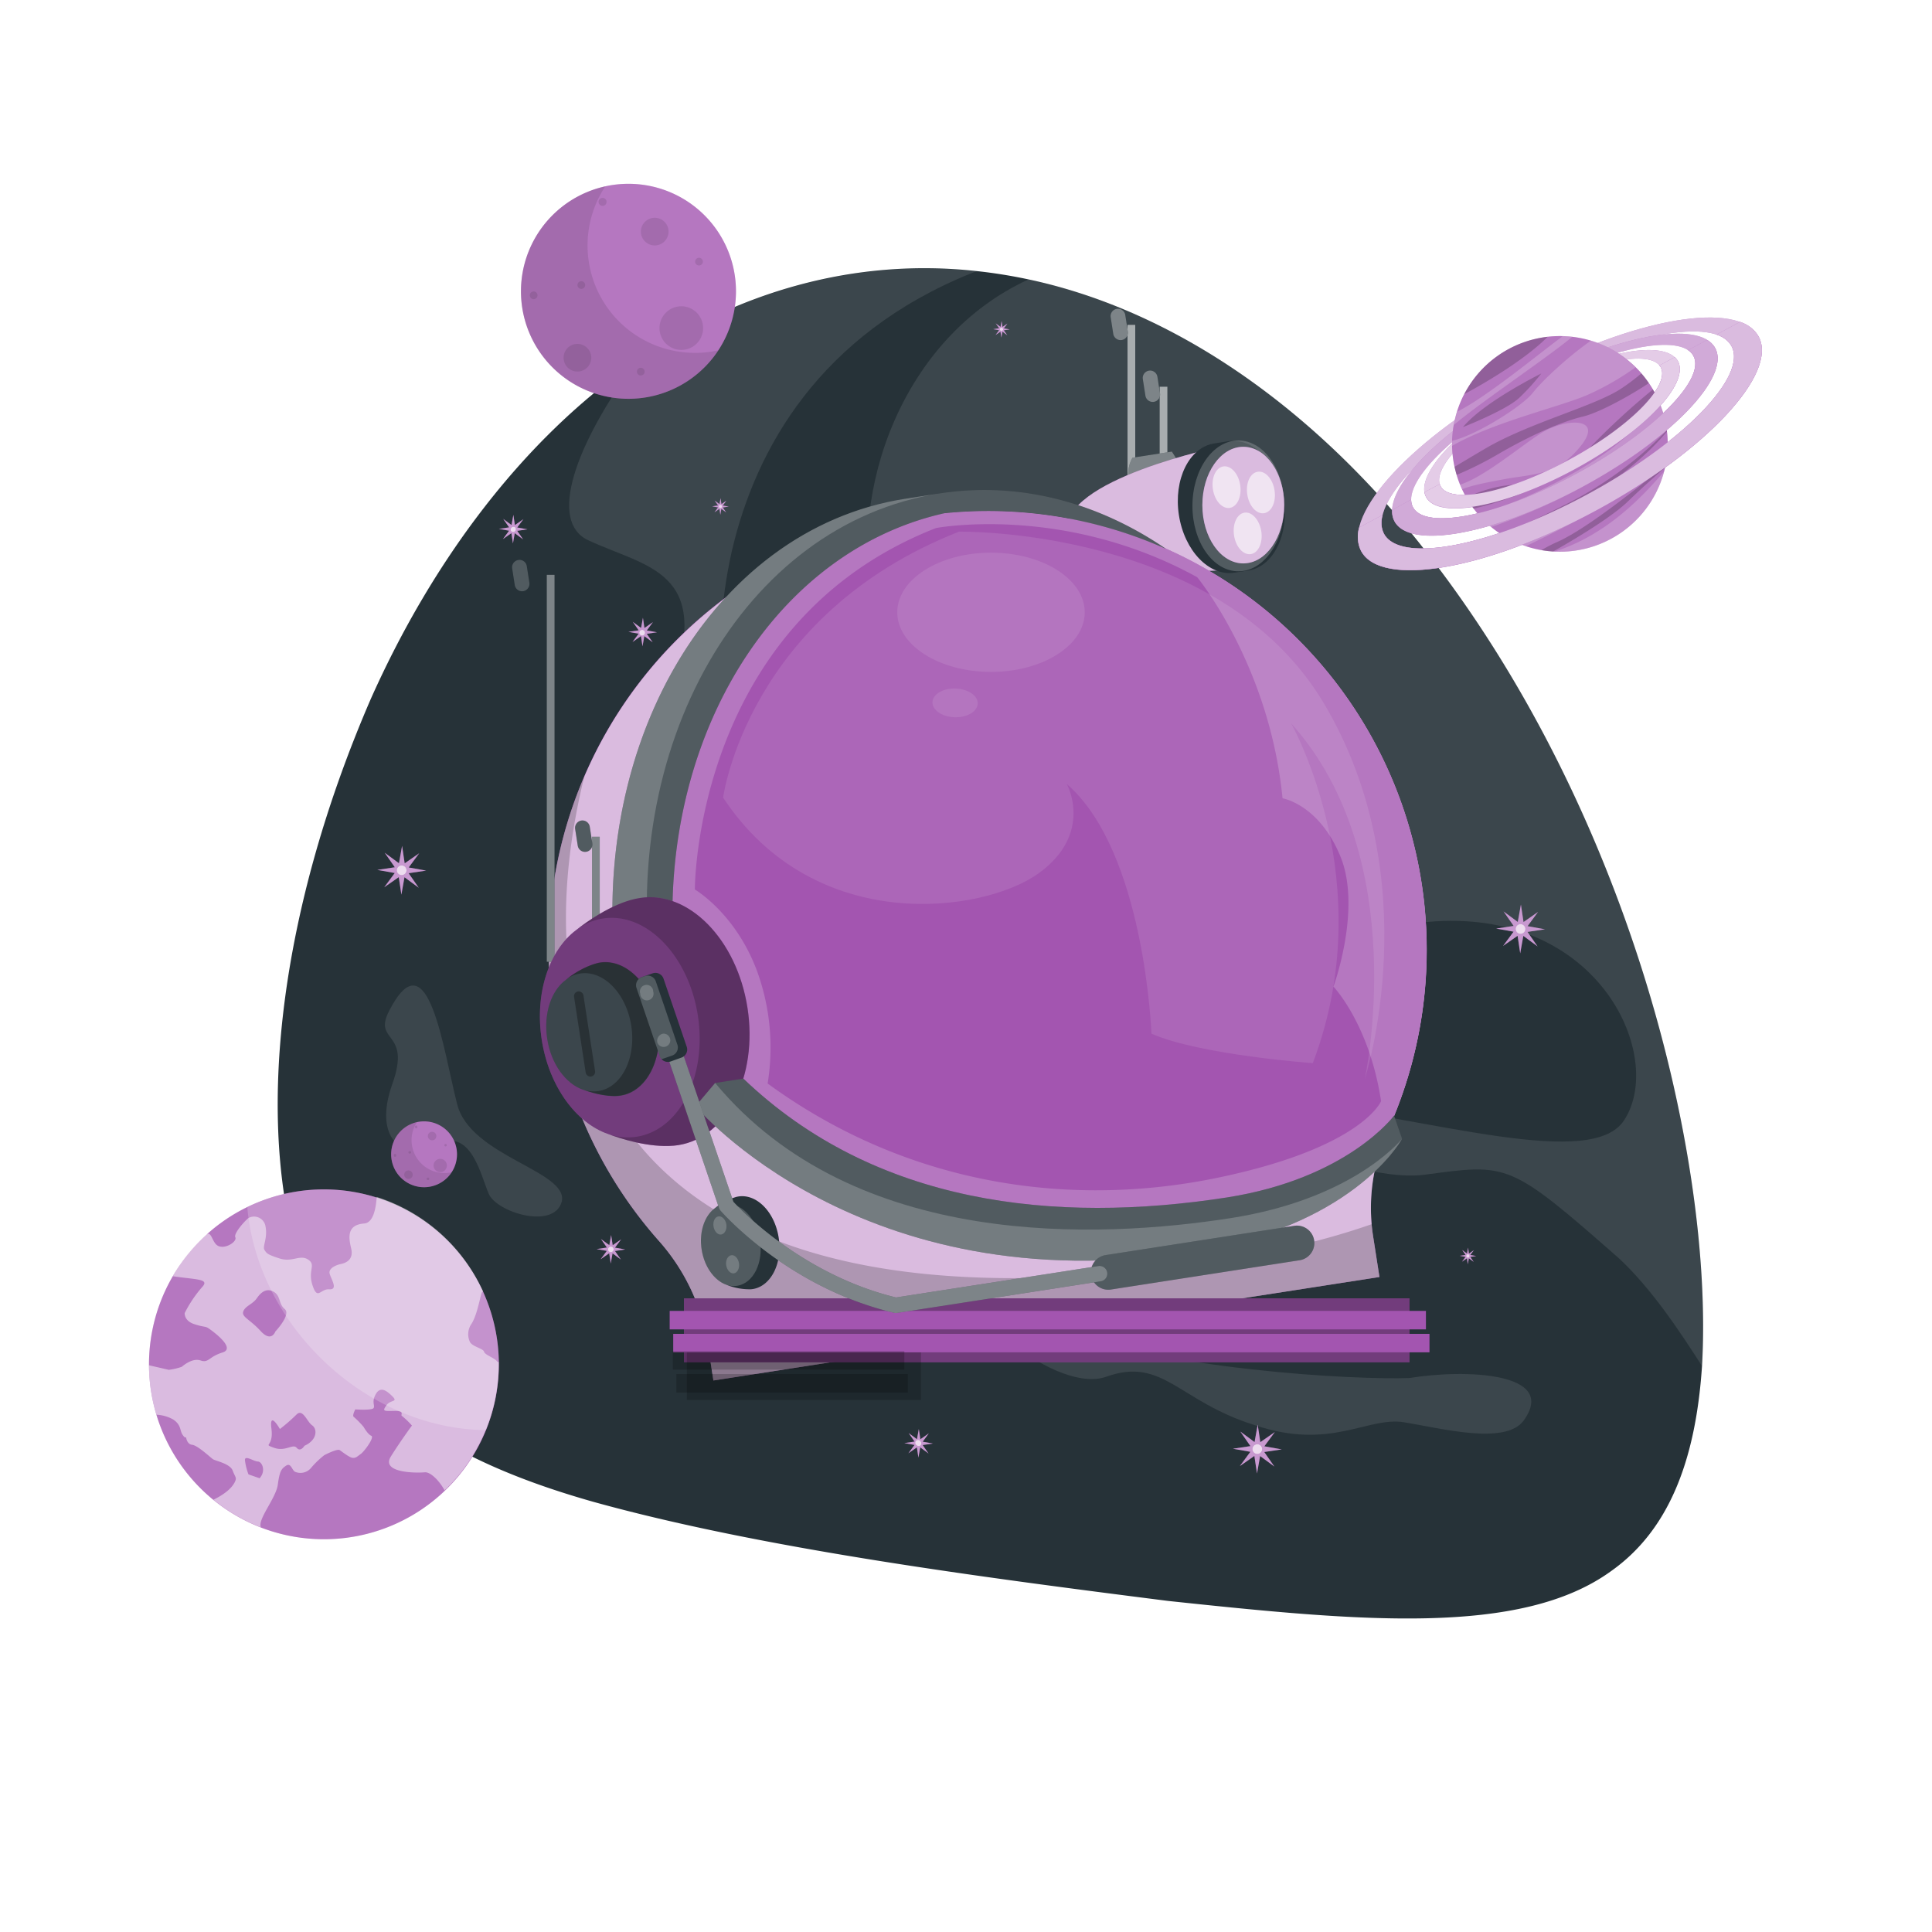 <svg class="animated" id="freepik_stories-astronaut-helmet" xmlns="http://www.w3.org/2000/svg" viewBox="0 0 500 500" version="1.1" xmlns:xlink="http://www.w3.org/1999/xlink" xmlns:svgjs="http://svgjs.com/svgjs"><style>svg#freepik_stories-astronaut-helmet:not(.animated) .animable {opacity: 0;}svg#freepik_stories-astronaut-helmet.animated #freepik--Space--inject-1 {animation: 1s 1 forwards cubic-bezier(.36,-0.01,.5,1.38) fadeIn;animation-delay: 0s;}svg#freepik_stories-astronaut-helmet.animated #freepik--Stars--inject-1 {animation: 1s 1 forwards cubic-bezier(.36,-0.01,.5,1.38) zoomIn;animation-delay: 0s;}svg#freepik_stories-astronaut-helmet.animated #freepik--planet-2--inject-1 {animation: 1s 1 forwards cubic-bezier(.36,-0.01,.5,1.38) slideUp;animation-delay: 0s;}svg#freepik_stories-astronaut-helmet.animated #freepik--planet-1--inject-1 {animation: 1s 1 forwards cubic-bezier(.36,-0.01,.5,1.38) zoomOut;animation-delay: 0s;}svg#freepik_stories-astronaut-helmet.animated #freepik--Earth--inject-1 {animation: 1s 1 forwards cubic-bezier(.36,-0.01,.5,1.38) slideDown;animation-delay: 0s;}svg#freepik_stories-astronaut-helmet.animated #freepik--astronaut-helmet--inject-1 {animation: 1s 1 forwards cubic-bezier(.36,-0.01,.5,1.38) slideRight,1.5s Infinite  linear floating;animation-delay: 0s,1s;}            @keyframes fadeIn {                0% {                    opacity: 0;                }                100% {                    opacity: 1;                }            }                    @keyframes zoomIn {                0% {                    opacity: 0;                    transform: scale(0.5);                }                100% {                    opacity: 1;                    transform: scale(1);                }            }                    @keyframes slideUp {                0% {                    opacity: 0;                    transform: translateY(30px);                }                100% {                    opacity: 1;                    transform: inherit;                }            }                    @keyframes zoomOut {                0% {                    opacity: 0;                    transform: scale(1.5);                }                100% {                    opacity: 1;                    transform: scale(1);                }            }                    @keyframes slideDown {                0% {                    opacity: 0;                    transform: translateY(-30px);                }                100% {                    opacity: 1;                    transform: translateY(0);                }            }                    @keyframes slideRight {                0% {                    opacity: 0;                    transform: translateX(30px);                }                100% {                    opacity: 1;                    transform: translateX(0);                }            }                    @keyframes floating {                0% {                    opacity: 1;                    transform: translateY(0px);                }                50% {                    transform: translateY(-10px);                }                100% {                    opacity: 1;                    transform: translateY(0px);                }            }        </style><g id="freepik--Space--inject-1" class="animable" style="transform-origin: 256.316px 244.137px;"><path d="M153.48,388.65c43.58,12.1,99.91,19.46,148.82,25.67,49.3,5.23,91.19,9.3,114.65-7.72,14.69-10.38,21.87-28.15,23.53-53.07,3.17-54.83-20-152.14-80.84-222.22-27.94-31.68-60.57-52-93.45-59a131.86,131.86,0,0,0-13.47-2.16c-31.23-3.42-61.81,5.17-88,23.29-29,19.9-52.63,51.29-68.75,87.42C72.29,235.57,67,286.71,76,321.36,85.43,357,109.11,376.07,153.48,388.65Z" style="fill: rgb(38, 50, 56); transform-origin: 256.316px 244.137px;" id="eltg1vd3uvve" class="animable"></path><g id="elufmj88tshyf"><path d="M152.38,139.88c15.11,7,32,7.92,21.49,37.69-10.41,30.22-10.58,50.81,8.36,53.65,19,3.28,33.88,29.94,48.47,24.15,14.57-6.21-30.14-9.5-38.69-43.32-4.37-17.85-8.73-42.29-2.61-69.44,6.18-26.64,22.85-56,61.82-71.84l1.5-.58c-31.23-3.42-61.81,5.17-88,23.29C148.87,115,141.66,135.11,152.38,139.88Z" style="fill: rgb(255, 255, 255); opacity: 0.1; transform-origin: 200.005px 162.821px;" class="animable"></path></g><g id="el3nxp9pidyfs"><path d="M226.07,157.13c6.34,29.13,20.37,53.38,44.62,67.18,24.05,14.16,58.32,17.87,100.64,14.14,43-2.71,59.53,35.2,49.05,51.37-8.2,13-48.88,0-86.56-4.68-37.43-4.56,12.75,21.54,34.68,18.9,21.82-2.9,21.9-3.52,50.58,21.7,8.36,7.83,15.52,18.61,21.4,27.79,3.17-54.83-20-152.14-80.84-222.22-27.94-31.68-60.57-52-93.45-59C233.48,87.33,219.5,127,226.07,157.13Z" style="fill: rgb(255, 255, 255); opacity: 0.1; transform-origin: 332.625px 212.92px;" class="animable"></path></g><g id="eleewh0sjv4er"><path d="M394.33,367.63c9.05-12.54-15.33-13.34-29.54-11-13.55.53-63.57-1.94-94.55-13.6-30.67-12.37,1.42,18.51,16.08,13.26s18.66,6.39,38.4,12.53c19.65,6.65,29.18-2.27,38.64-.74S389.62,374.1,394.33,367.63Z" style="fill: rgb(255, 255, 255); opacity: 0.1; transform-origin: 326.855px 355.698px;" class="animable"></path></g><g id="elmfjysxhy9"><path d="M100.72,261.58c10.16-19.75,14,10.33,17.61,24.24,3.44,13.48,28.82,17.23,27.06,25.14-2,7.37-16.84,2.81-18.91-2S121.9,291.66,113,296.18s-16.48-1.61-11.46-15.65S96.39,270,100.72,261.58Z" style="fill: rgb(255, 255, 255); opacity: 0.1; transform-origin: 122.547px 284.945px;" class="animable"></path></g></g><g id="freepik--Stars--inject-1" class="animable" style="transform-origin: 248.745px 232.205px;"><polygon points="187.06 130.83 187.98 129.58 186.71 130.47 186.48 128.93 186.2 130.46 184.95 129.54 185.84 130.81 184.3 131.04 185.83 131.32 184.91 132.57 186.19 131.68 186.42 133.22 186.69 131.69 187.94 132.61 187.05 131.34 188.59 131.1 187.06 130.83" style="fill: rgb(163, 85, 176); transform-origin: 186.445px 131.075px;" id="elw4vangq4y2" class="animable"></polygon><polygon points="380.51 324.79 381.44 323.54 380.16 324.43 379.93 322.89 379.66 324.42 378.41 323.5 379.29 324.77 377.76 325 379.29 325.28 378.36 326.53 379.64 325.64 379.87 327.18 380.14 325.64 381.39 326.57 380.51 325.29 382.04 325.06 380.51 324.79" style="fill: rgb(163, 85, 176); transform-origin: 379.9px 325.035px;" id="elxi28uohffj8" class="animable"></polygon><polygon points="259.8 84.98 260.72 83.73 259.44 84.61 259.21 83.08 258.94 84.61 257.69 83.68 258.58 84.96 257.04 85.19 258.57 85.46 257.64 86.71 258.92 85.83 259.15 87.36 259.43 85.83 260.68 86.76 259.79 85.48 261.32 85.25 259.8 84.98" style="fill: rgb(163, 85, 176); transform-origin: 259.18px 85.22px;" id="elwaczn4w1g8j" class="animable"></polygon><polygon points="166.75 164.63 168.91 166.22 167.38 164.03 170.03 163.63 167.39 163.16 168.98 161 166.78 162.53 166.39 159.88 165.91 162.52 163.76 160.93 165.29 163.13 162.64 163.52 165.28 164 163.69 166.15 165.88 164.62 166.28 167.27 166.75 164.63" style="fill: rgb(163, 85, 176); transform-origin: 166.335px 163.575px;" id="elg6hvqv5hxl" class="animable"></polygon><polygon points="133.86 136.51 135.45 134.36 133.25 135.89 132.86 133.24 132.38 135.88 130.23 134.29 131.76 136.48 129.11 136.88 131.75 137.35 130.16 139.51 132.35 137.98 132.75 140.63 133.22 137.99 135.38 139.58 133.85 137.38 136.5 136.99 133.86 136.51" style="fill: rgb(163, 85, 176); transform-origin: 132.805px 136.935px;" id="eli1wnlsv2fyj" class="animable"></polygon><polygon points="238.79 373.11 240.38 370.95 238.19 372.48 237.79 369.83 237.31 372.47 235.16 370.88 236.69 373.08 234.04 373.47 236.68 373.95 235.09 376.1 237.29 374.57 237.68 377.22 238.16 374.58 240.31 376.17 238.78 373.98 241.43 373.58 238.79 373.11" style="fill: rgb(163, 85, 176); transform-origin: 237.735px 373.525px;" id="elwj30tlyjyp" class="animable"></polygon><polygon points="280.65 287.9 282.24 285.75 280.04 287.28 279.64 284.63 279.17 287.27 277.02 285.68 278.55 287.88 275.9 288.27 278.54 288.75 276.94 290.9 279.14 289.37 279.54 292.02 280.01 289.38 282.17 290.97 280.64 288.78 283.28 288.38 280.65 287.9" style="fill: rgb(163, 85, 176); transform-origin: 279.59px 288.325px;" id="elpdb9zbfktf9" class="animable"></polygon><polygon points="159.16 322.89 160.75 320.74 158.56 322.26 158.16 319.62 157.69 322.25 155.53 320.66 157.06 322.86 154.41 323.26 157.05 323.73 155.46 325.88 157.66 324.35 158.06 327 158.53 324.37 160.68 325.96 159.15 323.76 161.8 323.36 159.16 322.89" style="fill: rgb(163, 85, 176); transform-origin: 158.105px 323.31px;" id="elfm1i76me8ow" class="animable"></polygon><polygon points="244.63 181.47 247.35 177.79 243.59 180.4 242.91 175.87 242.1 180.38 238.42 177.66 241.03 181.42 236.5 182.1 241.01 182.91 238.29 186.59 242.05 183.97 242.73 188.5 243.54 184 247.22 186.72 244.61 182.96 249.13 182.28 244.63 181.47" style="fill: rgb(163, 85, 176); transform-origin: 242.815px 182.185px;" id="eltehu8ol123" class="animable"></polygon><polygon points="327.21 374.3 329.93 370.61 326.17 373.23 325.49 368.7 324.68 373.21 321 370.49 323.61 374.25 319.08 374.93 323.59 375.73 320.87 379.42 324.63 376.8 325.31 381.33 326.12 376.82 329.8 379.54 327.19 375.78 331.71 375.1 327.21 374.3" style="fill: rgb(163, 85, 176); transform-origin: 325.395px 375.015px;" id="elfxye4mwq63w" class="animable"></polygon><polygon points="174.73 269.83 177.45 266.15 173.69 268.76 173.01 264.24 172.2 268.74 168.52 266.02 171.13 269.78 166.6 270.46 171.11 271.27 168.39 274.95 172.15 272.34 172.83 276.87 173.64 272.36 177.32 275.08 174.71 271.32 179.24 270.64 174.73 269.83" style="fill: rgb(163, 85, 176); transform-origin: 172.92px 270.555px;" id="el799b05r0zji" class="animable"></polygon><polygon points="395.31 241.18 399.84 240.5 395.33 239.69 398.05 236 394.29 238.62 393.61 234.09 392.8 238.6 389.12 235.88 391.73 239.63 387.21 240.31 391.71 241.12 388.99 244.81 392.75 242.19 393.43 246.72 394.24 242.21 397.92 244.93 395.31 241.18" style="fill: rgb(163, 85, 176); transform-origin: 393.525px 240.405px;" id="elr3os3cx83pp" class="animable"></polygon><polygon points="105.77 224.5 108.49 220.82 104.73 223.43 104.06 218.91 103.25 223.41 99.56 220.69 102.18 224.45 97.65 225.13 102.16 225.94 99.44 229.62 103.2 227.01 103.88 231.54 104.68 227.03 108.37 229.75 105.75 225.99 110.28 225.31 105.77 224.5" style="fill: rgb(163, 85, 176); transform-origin: 103.965px 225.225px;" id="elbv14qgbieik" class="animable"></polygon><g id="el7pif68svfpm"><g style="opacity: 0.4; transform-origin: 248.745px 232.205px;" class="animable"><polygon points="187.06 130.83 187.98 129.58 186.71 130.47 186.48 128.93 186.2 130.46 184.95 129.54 185.84 130.81 184.3 131.04 185.83 131.32 184.91 132.57 186.19 131.68 186.42 133.22 186.69 131.69 187.94 132.61 187.05 131.34 188.59 131.1 187.06 130.83" style="fill: rgb(255, 255, 255); transform-origin: 186.445px 131.075px;" id="elorc1gbmrzxl" class="animable"></polygon><polygon points="380.51 324.79 381.44 323.54 380.16 324.43 379.93 322.89 379.66 324.42 378.41 323.5 379.29 324.77 377.76 325 379.29 325.28 378.36 326.53 379.64 325.64 379.87 327.18 380.14 325.64 381.39 326.57 380.51 325.29 382.04 325.06 380.51 324.79" style="fill: rgb(255, 255, 255); transform-origin: 379.9px 325.035px;" id="elqr7gzplzt3" class="animable"></polygon><polygon points="259.8 84.98 260.72 83.73 259.44 84.61 259.21 83.08 258.94 84.61 257.69 83.68 258.58 84.96 257.04 85.19 258.57 85.46 257.64 86.71 258.92 85.83 259.15 87.36 259.43 85.83 260.68 86.76 259.79 85.48 261.32 85.25 259.8 84.98" style="fill: rgb(255, 255, 255); transform-origin: 259.18px 85.22px;" id="elkg1hm7kwul8" class="animable"></polygon><polygon points="166.75 164.63 168.91 166.22 167.38 164.03 170.03 163.63 167.39 163.16 168.98 161 166.78 162.53 166.39 159.88 165.91 162.52 163.76 160.93 165.29 163.13 162.64 163.52 165.28 164 163.69 166.15 165.88 164.62 166.28 167.27 166.75 164.63" style="fill: rgb(255, 255, 255); transform-origin: 166.335px 163.575px;" id="ela9ja1i1rv9" class="animable"></polygon><polygon points="133.86 136.51 135.45 134.36 133.25 135.89 132.86 133.24 132.38 135.88 130.23 134.29 131.76 136.48 129.11 136.88 131.75 137.35 130.16 139.51 132.35 137.98 132.75 140.63 133.22 137.99 135.38 139.58 133.85 137.38 136.5 136.99 133.86 136.51" style="fill: rgb(255, 255, 255); transform-origin: 132.805px 136.935px;" id="eld8pnj3c3ojl" class="animable"></polygon><polygon points="238.79 373.11 240.38 370.95 238.19 372.48 237.79 369.83 237.31 372.47 235.16 370.88 236.69 373.08 234.04 373.47 236.68 373.95 235.09 376.1 237.29 374.57 237.68 377.22 238.16 374.58 240.31 376.17 238.78 373.98 241.43 373.58 238.79 373.11" style="fill: rgb(255, 255, 255); transform-origin: 237.735px 373.525px;" id="elcd9ii86z7mi" class="animable"></polygon><polygon points="280.65 287.9 282.24 285.75 280.04 287.28 279.64 284.63 279.17 287.27 277.02 285.68 278.55 287.88 275.9 288.27 278.54 288.75 276.94 290.9 279.14 289.37 279.54 292.02 280.01 289.38 282.17 290.97 280.64 288.78 283.28 288.38 280.65 287.9" style="fill: rgb(255, 255, 255); transform-origin: 279.59px 288.325px;" id="el1g78wne1ew4" class="animable"></polygon><polygon points="159.16 322.89 160.75 320.74 158.56 322.26 158.16 319.62 157.69 322.25 155.53 320.66 157.06 322.86 154.41 323.26 157.05 323.73 155.46 325.88 157.66 324.35 158.06 327 158.53 324.37 160.68 325.96 159.15 323.76 161.8 323.36 159.16 322.89" style="fill: rgb(255, 255, 255); transform-origin: 158.105px 323.31px;" id="ely0tz3v09fy" class="animable"></polygon><polygon points="244.63 181.47 247.35 177.79 243.59 180.4 242.91 175.87 242.1 180.38 238.42 177.66 241.03 181.42 236.5 182.1 241.01 182.91 238.29 186.59 242.05 183.97 242.73 188.5 243.54 184 247.22 186.72 244.61 182.96 249.13 182.28 244.63 181.47" style="fill: rgb(255, 255, 255); transform-origin: 242.815px 182.185px;" id="elhyscxj9l36" class="animable"></polygon><polygon points="327.21 374.3 329.93 370.61 326.17 373.23 325.49 368.7 324.68 373.21 321 370.49 323.61 374.25 319.08 374.93 323.59 375.73 320.87 379.42 324.63 376.8 325.31 381.33 326.12 376.82 329.8 379.54 327.19 375.78 331.71 375.1 327.21 374.3" style="fill: rgb(255, 255, 255); transform-origin: 325.395px 375.015px;" id="eli74sfseoaic" class="animable"></polygon><polygon points="174.73 269.83 177.45 266.15 173.69 268.76 173.01 264.24 172.2 268.74 168.52 266.02 171.13 269.78 166.6 270.46 171.11 271.27 168.39 274.95 172.15 272.34 172.83 276.87 173.64 272.36 177.32 275.08 174.71 271.32 179.24 270.64 174.73 269.83" style="fill: rgb(255, 255, 255); transform-origin: 172.92px 270.555px;" id="ell1dzs3bpdvi" class="animable"></polygon><polygon points="395.31 241.18 399.84 240.5 395.33 239.69 398.05 236 394.29 238.62 393.61 234.09 392.8 238.6 389.12 235.88 391.73 239.63 387.21 240.31 391.71 241.12 388.99 244.81 392.75 242.19 393.43 246.72 394.24 242.21 397.92 244.93 395.31 241.18" style="fill: rgb(255, 255, 255); transform-origin: 393.525px 240.405px;" id="els5k0ikqe46" class="animable"></polygon><polygon points="105.77 224.5 108.49 220.82 104.73 223.43 104.06 218.91 103.25 223.41 99.56 220.69 102.18 224.45 97.65 225.13 102.16 225.94 99.44 229.62 103.2 227.01 103.88 231.54 104.68 227.03 108.37 229.75 105.75 225.99 110.28 225.31 105.77 224.5" style="fill: rgb(255, 255, 255); transform-origin: 103.965px 225.225px;" id="elddh9e71x28c" class="animable"></polygon></g></g><path d="M186.74,131.38a.42.42,0,0,0-.59-.61.43.43,0,0,0,0,.6A.42.42,0,0,0,186.74,131.38Z" style="fill: rgb(163, 85, 176); transform-origin: 186.449px 131.074px;" id="eludzvl5r90ij" class="animable"></path><path d="M380.2,325.34a.44.44,0,0,0,0-.61.43.43,0,0,0-.62.6A.44.44,0,0,0,380.2,325.34Z" style="fill: rgb(163, 85, 176); transform-origin: 379.891px 325.031px;" id="eln2nqddydmoe" class="animable"></path><path d="M259.48,85.53a.43.43,0,1,0-.6,0A.43.43,0,0,0,259.48,85.53Z" style="fill: rgb(163, 85, 176); transform-origin: 259.18px 85.222px;" id="eled23xhqtyz" class="animable"></path><path d="M166.85,164.1a.74.74,0,0,0-1-1,.74.74,0,1,0,1,1Z" style="fill: rgb(163, 85, 176); transform-origin: 166.196px 163.754px;" id="el0zb0rf8682x" class="animable"></path><path d="M133.32,137.46a.74.74,0,0,0,0-1,.74.74,0,0,0-1.05,1A.74.74,0,0,0,133.32,137.46Z" style="fill: rgb(163, 85, 176); transform-origin: 132.836px 137.003px;" id="el8ms75jkjwlb" class="animable"></path><path d="M238.25,374.05a.73.73,0,0,0,0-1,.74.74,0,1,0-1,1A.73.73,0,0,0,238.25,374.05Z" style="fill: rgb(163, 85, 176); transform-origin: 237.652px 373.452px;" id="elw6zzptsoigt" class="animable"></path><path d="M280.1,288.85a.73.73,0,0,0,0-1,.74.74,0,0,0-1.06,1A.73.73,0,0,0,280.1,288.85Z" style="fill: rgb(163, 85, 176); transform-origin: 279.608px 288.391px;" id="eluru4yjmtzfs" class="animable"></path><path d="M158.62,323.84a.73.73,0,0,0,0-1,.73.73,0,1,0,0,1Z" style="fill: rgb(163, 85, 176); transform-origin: 158.088px 323.34px;" id="elmiro1oqnpz" class="animable"></path><path d="M243.7,183.09a1.26,1.26,0,1,0-1.76-1.8,1.24,1.24,0,0,0,0,1.77A1.26,1.26,0,0,0,243.7,183.09Z" style="fill: rgb(163, 85, 176); transform-origin: 242.845px 182.162px;" id="elutoms77pqzc" class="animable"></path><path d="M326.28,375.92a1.26,1.26,0,1,0-1.78,0A1.26,1.26,0,0,0,326.28,375.92Z" style="fill: rgb(163, 85, 176); transform-origin: 325.39px 375.028px;" id="elsmt3p6zujq" class="animable"></path><path d="M173.8,271.45a1.26,1.26,0,1,0-1.78,0A1.25,1.25,0,0,0,173.8,271.45Z" style="fill: rgb(163, 85, 176); transform-origin: 172.91px 270.56px;" id="el2yy1j2mez08" class="animable"></path><path d="M394.4,241.31a1.26,1.26,0,1,0-1.78,0A1.25,1.25,0,0,0,394.4,241.31Z" style="fill: rgb(163, 85, 176); transform-origin: 393.51px 240.42px;" id="elrcyws37xxwg" class="animable"></path><path d="M104.84,226.12a1.26,1.26,0,1,0-1.78,0A1.26,1.26,0,0,0,104.84,226.12Z" style="fill: rgb(163, 85, 176); transform-origin: 103.95px 225.228px;" id="el8k1egbcwep2" class="animable"></path><g id="elr2diiqx8vrr"><g style="opacity: 0.8; transform-origin: 248.73px 230.54px;" class="animable"><path d="M186.74,131.38a.42.42,0,0,0-.59-.61.43.43,0,0,0,0,.6A.42.42,0,0,0,186.74,131.38Z" style="fill: rgb(255, 255, 255); transform-origin: 186.449px 131.074px;" id="elz3n4i7slovj" class="animable"></path><path d="M380.2,325.34a.44.44,0,0,0,0-.61.43.43,0,0,0-.62.6A.44.44,0,0,0,380.2,325.34Z" style="fill: rgb(255, 255, 255); transform-origin: 379.891px 325.031px;" id="el1thokl08yj9" class="animable"></path><path d="M259.48,85.53a.43.43,0,1,0-.6,0A.43.43,0,0,0,259.48,85.53Z" style="fill: rgb(255, 255, 255); transform-origin: 259.18px 85.222px;" id="el8g65km6clwh" class="animable"></path><path d="M166.85,164.1a.74.74,0,0,0-1-1,.74.74,0,1,0,1,1Z" style="fill: rgb(255, 255, 255); transform-origin: 166.196px 163.754px;" id="ely3aebc681c" class="animable"></path><path d="M133.32,137.46a.74.74,0,0,0,0-1,.74.74,0,0,0-1.05,1A.74.74,0,0,0,133.32,137.46Z" style="fill: rgb(255, 255, 255); transform-origin: 132.836px 137.003px;" id="elpgckjsx9bl" class="animable"></path><path d="M238.25,374.05a.73.73,0,0,0,0-1,.74.74,0,1,0-1,1A.73.73,0,0,0,238.25,374.05Z" style="fill: rgb(255, 255, 255); transform-origin: 237.652px 373.452px;" id="elg0hiic7taxl" class="animable"></path><path d="M280.1,288.85a.73.73,0,0,0,0-1,.74.74,0,0,0-1.06,1A.73.73,0,0,0,280.1,288.85Z" style="fill: rgb(255, 255, 255); transform-origin: 279.608px 288.391px;" id="elgzka340jip" class="animable"></path><path d="M158.62,323.84a.73.73,0,0,0,0-1,.73.73,0,1,0,0,1Z" style="fill: rgb(255, 255, 255); transform-origin: 158.088px 323.34px;" id="ellcynxt3gzca" class="animable"></path><path d="M243.7,183.09a1.26,1.26,0,1,0-1.76-1.8,1.24,1.24,0,0,0,0,1.77A1.26,1.26,0,0,0,243.7,183.09Z" style="fill: rgb(255, 255, 255); transform-origin: 242.845px 182.162px;" id="elf170dtzwya7" class="animable"></path><path d="M326.28,375.92a1.26,1.26,0,1,0-1.78,0A1.26,1.26,0,0,0,326.28,375.92Z" style="fill: rgb(255, 255, 255); transform-origin: 325.39px 375.028px;" id="elh3y9nosgu5" class="animable"></path><path d="M173.8,271.45a1.26,1.26,0,1,0-1.78,0A1.25,1.25,0,0,0,173.8,271.45Z" style="fill: rgb(255, 255, 255); transform-origin: 172.91px 270.56px;" id="eldjn7w77mwg8" class="animable"></path><path d="M394.4,241.31a1.26,1.26,0,1,0-1.78,0A1.25,1.25,0,0,0,394.4,241.31Z" style="fill: rgb(255, 255, 255); transform-origin: 393.51px 240.42px;" id="ele8tnwn92za" class="animable"></path><path d="M104.84,226.12a1.26,1.26,0,1,0-1.78,0A1.26,1.26,0,0,0,104.84,226.12Z" style="fill: rgb(255, 255, 255); transform-origin: 103.95px 225.228px;" id="elswgcf1mauvf" class="animable"></path></g></g></g><g id="freepik--planet-2--inject-1" class="animable" style="transform-origin: 403.686px 114.881px;"><path d="M352.27,142.64c5.16,9.55,32.36,4.87,60.76-10.46s47.24-35.51,42.09-45.06-32.36-4.86-60.76,10.47S347.12,133.09,352.27,142.64Zm5.9-4.5c-4.21-7.79,12.52-25,37.36-38.38s48.39-18,52.59-10.18-12.52,25-37.36,38.39S362.37,145.93,358.17,138.14Z" style="fill: rgb(163, 85, 176); transform-origin: 403.695px 114.881px;" id="eliww1b94k5bm" class="animable"></path><g id="elnxjdpm49lc"><path d="M352.27,142.64c5.16,9.55,32.36,4.87,60.76-10.46s47.24-35.51,42.09-45.06-32.36-4.86-60.76,10.47S347.12,133.09,352.27,142.64Zm5.9-4.5c-4.21-7.79,12.52-25,37.36-38.38s48.39-18,52.59-10.18-12.52,25-37.36,38.39S362.37,145.93,358.17,138.14Z" style="fill: rgb(255, 255, 255); opacity: 0.6; transform-origin: 403.695px 114.881px;" class="animable"></path></g><path d="M360.9,134.88c4,7.41,25.82,3.39,48.74-9s38.25-28.4,34.25-35.81-25.81-3.38-48.73,9S356.91,127.48,360.9,134.88Zm4.78-3.6c-3.26-6,10.34-19.71,30.39-30.53S435,86.06,438.26,92.1s-10.34,19.71-30.38,30.53S368.94,137.32,365.68,131.28Z" style="fill: rgb(163, 85, 176); transform-origin: 402.396px 112.476px;" id="elvadkuhdh3vj" class="animable"></path><g id="els3e2pw4eqde"><path d="M360.9,134.88c4,7.41,25.82,3.39,48.74-9s38.25-28.4,34.25-35.81-25.81-3.38-48.73,9S356.91,127.48,360.9,134.88Zm4.78-3.6c-3.26-6,10.34-19.71,30.39-30.53S435,86.06,438.26,92.1s-10.34,19.71-30.38,30.53S368.94,137.32,365.68,131.28Z" style="fill: rgb(255, 255, 255); opacity: 0.5; transform-origin: 402.396px 112.476px;" class="animable"></path></g><path d="M369.07,128.67c3.14,5.81,20.27,2.65,38.26-7.06s30-22.3,26.89-28.11-20.27-2.66-38.26,7S365.93,122.85,369.07,128.67Zm3.75-2.83c-2.57-4.74,8.12-15.47,23.85-24s30.57-11.53,33.13-6.79-8.12,15.47-23.86,24S375.38,130.58,372.82,125.84Z" style="fill: rgb(163, 85, 176); transform-origin: 401.641px 111.083px;" id="elsucf57atq1f" class="animable"></path><g id="el4k90q12cot"><path d="M369.07,128.67c3.14,5.81,20.27,2.65,38.26-7.06s30-22.3,26.89-28.11-20.27-2.66-38.26,7S365.93,122.85,369.07,128.67Zm3.75-2.83c-2.57-4.74,8.12-15.47,23.85-24s30.57-11.53,33.13-6.79-8.12,15.47-23.86,24S375.38,130.58,372.82,125.84Z" style="fill: rgb(255, 255, 255); opacity: 0.7; transform-origin: 401.641px 111.083px;" class="animable"></path></g><path d="M427.45,129.51a27.9,27.9,0,1,0-38.38,9.13A27.89,27.89,0,0,0,427.45,129.51Z" style="fill: rgb(163, 85, 176); isolation: isolate; transform-origin: 403.694px 114.881px;" id="elm3gk1851mrg" class="animable"></path><g id="el4gn3qpj71mv"><path d="M400.57,87.16h0a27.9,27.9,0,0,0-20.6,13.12c-.36.56-.67,1.17-1,1.74a27.71,27.71,0,0,0-2.53,18.78c.17.7.34,1.41.54,2.09a27.53,27.53,0,0,0,2.56,5.93,20,20,0,0,0,1.86,2.83,27,27,0,0,0,7.23,6.72,2.39,2.39,0,0,0,.44.29c.71.42,1.39.82,2.12,1.18a26.9,26.9,0,0,0,7.78,2.55,23.67,23.67,0,0,0,3,.35,27.87,27.87,0,0,0,25.46-13.2,27.26,27.26,0,0,0,3.42-8.41v0a3.5,3.5,0,0,0,.15-.73,25.44,25.44,0,0,0,.35-8.65.56.56,0,0,0,0-.31,27.11,27.11,0,0,0-2.61-8.75,13,13,0,0,0-1-1.84,12.89,12.89,0,0,0-1-1.69,19.88,19.88,0,0,0-1.94-2.47,27,27,0,0,0-6.44-5.54A27.69,27.69,0,0,0,400.57,87.16Z" style="fill: rgb(255, 255, 255); opacity: 0.2; transform-origin: 403.684px 114.886px;" class="animable"></path></g><g id="eldpfm8smc2yd"><g style="opacity: 0.2; transform-origin: 403.669px 114.887px;" class="animable"><path d="M402.39,142.74a27.82,27.82,0,0,0,25.06-13.21,26.67,26.67,0,0,0,3.2-7.49C424.84,128.79,415.77,138.38,402.39,142.74Z" style="fill: rgb(255, 255, 255); transform-origin: 416.52px 132.407px;" id="elphopyu69wop" class="animable"></path><path d="M399,112c-5.4,3.39-14.78,11.41-21.11,13.42a8.65,8.65,0,0,0,.51,1.2c2.78-1.12,6.77-1.82,10.6-2.55,8-1.51,13.8-.86,20.05-8.59S405,108.29,399,112Z" style="fill: rgb(255, 255, 255); transform-origin: 394.442px 117.999px;" id="el0bfthlk3c3n6" class="animable"></path><path d="M431.61,114.62c-6.15,6.34-21.79,20.93-39.58,25.63a30.06,30.06,0,0,0,2.85,1.12c9.24-4.52,26.73-12.8,36.52-23.37A23.69,23.69,0,0,0,431.61,114.62Z" style="fill: rgb(255, 255, 255); transform-origin: 411.82px 127.995px;" id="elukz40h44lxb" class="animable"></path><path d="M429.72,104.87a130.6,130.6,0,0,1-12.81,11.33c-9.44,7-25.17,14.71-34.44,16.76a24.61,24.61,0,0,0,3.49,3.43c10.21-3.58,33.77-13,45-27.2A26.48,26.48,0,0,0,429.72,104.87Z" style="fill: rgb(255, 255, 255); transform-origin: 406.715px 120.63px;" id="elioq1ew3ej7c" class="animable"></path><path d="M406.87,87.19a15.21,15.21,0,0,0-2.43-.19c-7.06,5.24-19.9,15.88-27.35,19.55a22.88,22.88,0,0,0-.84,3.43C383.48,103.88,400.35,92.65,406.87,87.19Z" style="fill: rgb(255, 255, 255); transform-origin: 391.56px 98.49px;" id="el4cwiehgank9" class="animable"></path><path d="M411.75,88.16c-5.79,4-12.62,10.38-15,13.42-2.74,3.59-14.9,11.16-21,12.51a10,10,0,0,0,0,1.34c10.84-6.32,29-10.37,35.65-13.48a71.06,71.06,0,0,0,11.85-6.86,27.26,27.26,0,0,0-5-4A27.82,27.82,0,0,0,411.75,88.16Z" style="fill: rgb(255, 255, 255); transform-origin: 399.489px 101.795px;" id="el13ymjbn8a8gd" class="animable"></path></g></g><g id="el4yxdse4bnku"><path d="M424.78,96.65c-1.34,1.13-3,2.43-5,3.77C413.14,105,396,109.31,384.55,116c-4.28,2.51-6.72,4-8.11,4.81.17.7.34,1.41.54,2.09a90.14,90.14,0,0,0,10.85-5.43c7.26-4.24,15.77-8.23,21.82-9.66,4.61-1.1,13.33-6.1,17.07-8.67A19.88,19.88,0,0,0,424.78,96.65Z" style="opacity: 0.2; transform-origin: 401.58px 109.775px;" class="animable"></path></g><g id="elfi1qruf7khd"><path d="M427.75,100.81a185.62,185.62,0,0,0-16,14.71c-8.38,8.85-15.41,9.28-22.48,10.19a33,33,0,0,0-9.77,3.1,20,20,0,0,0,1.86,2.83A85.11,85.11,0,0,0,401.7,124c11.15-5.94,22.78-17.1,27.05-21.36A13,13,0,0,0,427.75,100.81Z" style="opacity: 0.2; transform-origin: 404.125px 116.225px;" class="animable"></path></g><g id="elxcrrbr40ifl"><path d="M431.36,111.4A97.49,97.49,0,0,1,406,130.13c-7.72,3.92-13.47,6.54-17.36,8.23a2.39,2.39,0,0,0,.44.29c.71.42,1.39.82,2.12,1.18,9-4.23,28.8-14.58,40.19-28.12A.56.56,0,0,0,431.36,111.4Z" style="opacity: 0.2; transform-origin: 410.02px 125.615px;" class="animable"></path></g><g id="el1jzfc8blru5"><path d="M400.54,87.15a27.9,27.9,0,0,0-20.6,13.12c-.36.56-.67,1.17-1,1.74C384.74,98.92,395,92.8,400.54,87.15Z" style="opacity: 0.2; transform-origin: 389.74px 94.58px;" class="animable"></path></g><g id="el620kn1x048e"><path d="M431,120.36c-5.51,4.58-19.85,16.2-27.74,19.79a34.74,34.74,0,0,0-4.32,2.23,23.67,23.67,0,0,0,3,.35c5.17-2.92,14.94-8.72,19.28-12.88,3.79-3.67,7.41-6.86,9.6-8.73v0A3.5,3.5,0,0,0,431,120.36Z" style="opacity: 0.2; transform-origin: 414.97px 131.545px;" class="animable"></path></g><g id="elzmmk0vsq3v"><path d="M378.61,110.54s11.2-4.38,14.59-7.6a57,57,0,0,0,5.69-6.28S384,104,378.61,110.54Z" style="opacity: 0.2; transform-origin: 388.75px 103.6px;" class="animable"></path></g><path d="M357.82,133.27a6.6,6.6,0,0,0,.35,4.87c4.2,7.79,27.75,3.24,52.59-10.17s41.57-30.6,37.36-38.39a6.63,6.63,0,0,0-3.88-3l6.08-3.28a8.53,8.53,0,0,1,4.8,3.78c5.15,9.55-13.69,29.72-42.09,45.06s-55.6,20-60.76,10.46a8.47,8.47,0,0,1-.53-6.09Z" style="fill: rgb(163, 85, 176); transform-origin: 403.686px 115.425px;" id="el9quar01iaqr" class="animable"></path><g id="eljqplb27s54"><path d="M357.82,133.27a6.6,6.6,0,0,0,.35,4.87c4.2,7.79,27.75,3.24,52.59-10.17s41.57-30.6,37.36-38.39a6.63,6.63,0,0,0-3.88-3l6.08-3.28a8.53,8.53,0,0,1,4.8,3.78c5.15,9.55-13.69,29.72-42.09,45.06s-55.6,20-60.76,10.46a8.47,8.47,0,0,1-.53-6.09Z" style="fill: rgb(255, 255, 255); opacity: 0.6; transform-origin: 403.686px 115.425px;" class="animable"></path></g><path d="M365.2,129.29a4.24,4.24,0,0,0,.48,2c3.26,6,22.15,2.17,42.2-8.65s33.65-24.49,30.38-30.53a4.17,4.17,0,0,0-1.4-1.5L441.77,88a5.55,5.55,0,0,1,2.12,2.13c4,7.41-11.33,23.44-34.25,35.81s-44.74,16.4-48.74,9a5.6,5.6,0,0,1-.61-2.94Z" style="fill: rgb(163, 85, 176); transform-origin: 402.401px 113.323px;" id="ell38vhg7aoyi" class="animable"></path><g id="elyh2jw60r1j"><path d="M365.2,129.29a4.24,4.24,0,0,0,.48,2c3.26,6,22.15,2.17,42.2-8.65s33.65-24.49,30.38-30.53a4.17,4.17,0,0,0-1.4-1.5L441.77,88a5.55,5.55,0,0,1,2.12,2.13c4,7.41-11.33,23.44-34.25,35.81s-44.74,16.4-48.74,9a5.6,5.6,0,0,1-.61-2.94Z" style="fill: rgb(255, 255, 255); opacity: 0.5; transform-origin: 402.401px 113.323px;" class="animable"></path></g><path d="M372.62,125.28a2.66,2.66,0,0,0,.2.56c2.56,4.74,17.39,1.7,33.12-6.79s26.42-19.23,23.86-24a3.25,3.25,0,0,0-.36-.47l4-2.15a4.25,4.25,0,0,1,.8,1c3.14,5.81-8.9,18.4-26.89,28.11s-35.12,12.87-38.26,7.06a3.87,3.87,0,0,1-.42-1.24Z" style="fill: rgb(163, 85, 176); transform-origin: 401.704px 111.97px;" id="elgyqfjoht8v" class="animable"></path><g id="el1btqm1z40hu"><path d="M372.62,125.28a2.66,2.66,0,0,0,.2.56c2.56,4.74,17.39,1.7,33.12-6.79s26.42-19.23,23.86-24a3.25,3.25,0,0,0-.36-.47l4-2.15a4.25,4.25,0,0,1,.8,1c3.14,5.81-8.9,18.4-26.89,28.11s-35.12,12.87-38.26,7.06a3.87,3.87,0,0,1-.42-1.24Z" style="fill: rgb(255, 255, 255); opacity: 0.7; transform-origin: 401.704px 111.97px;" class="animable"></path></g></g><g id="freepik--planet-1--inject-1" class="animable" style="transform-origin: 162.64px 75.397px;"><path d="M134.83,75.4a27.82,27.82,0,1,0,27.82-27.83A27.82,27.82,0,0,0,134.83,75.4Z" style="fill: rgb(163, 85, 176); isolation: isolate; transform-origin: 162.65px 75.39px;" id="el0eg7m1kd0zne" class="animable"></path><g id="elh3i6l9anje9"><path d="M134.83,75.4a27.82,27.82,0,1,0,27.82-27.83A27.82,27.82,0,0,0,134.83,75.4Z" style="fill: rgb(255, 255, 255); opacity: 0.2; transform-origin: 162.65px 75.39px;" class="animable"></path></g><g id="elyvqdfxjfeyr"><circle cx="176.32" cy="84.91" r="5.65" style="opacity: 0.1; transform-origin: 176.32px 84.91px;" class="animable"></circle></g><g id="ele1ukzp1de05"><path d="M149.44,73.77a1,1,0,1,0,1-1A1,1,0,0,0,149.44,73.77Z" style="opacity: 0.1; transform-origin: 150.44px 73.77px;" class="animable"></path></g><g id="elld8ptyyn02r"><path d="M164.83,96.18a1,1,0,1,0,1-1A1,1,0,0,0,164.83,96.18Z" style="opacity: 0.1; transform-origin: 165.83px 96.18px;" class="animable"></path></g><g id="el5r2x2hc7i9"><path d="M154.91,52.25a1,1,0,1,0,2.07,0,1,1,0,0,0-2.07,0Z" style="opacity: 0.1; transform-origin: 155.945px 52.25px;" class="animable"></path></g><g id="ela26g021z4fk"><path d="M137.11,76.43a1,1,0,1,0,1-1A1,1,0,0,0,137.11,76.43Z" style="opacity: 0.1; transform-origin: 138.11px 76.43px;" class="animable"></path></g><g id="elqt2efgcue0l"><path d="M179.9,67.71a1,1,0,1,0,1-1A1,1,0,0,0,179.9,67.71Z" style="opacity: 0.1; transform-origin: 180.9px 67.71px;" class="animable"></path></g><g id="el0gdpc7y4ivv6"><path d="M165.86,59.94a3.58,3.58,0,1,0,3.58-3.58A3.58,3.58,0,0,0,165.86,59.94Z" style="opacity: 0.1; transform-origin: 169.44px 59.94px;" class="animable"></path></g><g id="el8yhchdfk40w"><path d="M145.86,92.61A3.58,3.58,0,1,0,149.44,89,3.57,3.57,0,0,0,145.86,92.61Z" style="opacity: 0.1; transform-origin: 149.44px 92.58px;" class="animable"></path></g><g id="elkw5h68txnhg"><path d="M134.81,75.4A27.82,27.82,0,0,0,185.9,90.65a25.67,25.67,0,0,1-6,.67,27.79,27.79,0,0,1-23.25-43.09A27.78,27.78,0,0,0,134.81,75.4Z" style="opacity: 0.1; transform-origin: 160.355px 75.727px;" class="animable"></path></g></g><g id="freepik--Earth--inject-1" class="animable" style="transform-origin: 83.829px 344.281px;"><path d="M75.37,308.61a45.27,45.27,0,1,0,52.93,36A45.28,45.28,0,0,0,75.37,308.61Z" style="fill: rgb(163, 85, 176); transform-origin: 83.83px 353.083px;" id="eliol9o1hx7br" class="animable"></path><g id="el9swwiuyuz6c"><path d="M39.36,361.55a45.27,45.27,0,1,0,36-52.94,45.24,45.24,0,0,0-23.14,12.07A45.16,45.16,0,0,0,39.36,361.55Z" style="fill: rgb(255, 255, 255); opacity: 0.2; transform-origin: 83.826px 353.08px;" class="animable"></path></g><g id="elpa3ytn9tupm"><path d="M44.73,330.29c6.17.92,9.67.63,7.53,2.86a32.81,32.81,0,0,0-4.46,6.66s-.22,2,2.49,2.88,2.76.45,3.73,1.11,7.17,5.12,3.57,6.22-3.55,2.79-5.66,2.07-4.41,1.25-4.9,1.64a15.5,15.5,0,0,1-3.35.78l-5.12-1.18a44.44,44.44,0,0,0,.8,8.22,42.52,42.52,0,0,0,1.12,4.58,9.74,9.74,0,0,1,4.37,1.25c2.09,1.43,1.64,2.77,2.38,3.9s.92.63.92.63.16,1.85,1.58,2,4.73,3.28,5.38,3.73,4.43,1.13,5.11,2.95,1.14,1.78.53,3c-.47.95-1.73,2.68-5.51,4.54a44.62,44.62,0,0,0,12.28,7.13c-.94-2,3.89-7.51,4.37-11s.89-4.12,2.14-4.94,1.46,1,2.27,1.55a3.56,3.56,0,0,0,4.3-1.1,23.6,23.6,0,0,1,3.32-3.17s3.33-1.75,4-1.31,2.48,1.92,3.35,2,1.19-.37,2.09-1,3.65-4.33,2.73-4.71-2-2.31-2-2.31a23.38,23.38,0,0,0-2.52-2.57c-.51-.28.38-1.95.38-1.95s4.29.31,4.73-.34-.59-1.56.58-3.62,2.77-.95,4.31.6-.53.79-1.58,2.32-.78,1.49,2.11,1.43,1.39,1.08,1.94,1.32a20.81,20.81,0,0,1,2.57,2.47s-2.85,3.85-5.45,8,6,4.34,8.8,4.1c1.34-.11,3.59,1.92,5.1,4.67a45.14,45.14,0,0,0,14-33.21.46.46,0,0,1-.48-.22c-.5-.79-3.15-1.65-3.31-2.45s-2.91-1.28-3.63-2.47a4.71,4.71,0,0,1,.42-4.8c1.07-1.74,1.7-4.42,2.35-7.12.21-.86.37-1.21.61-1.19a45.33,45.33,0,0,0-27.53-24.46c-.21,3.29-1,6.69-3.23,6.86-4.38.34-4.13,3.35-3.38,6.46s-1.68,3.83-2.75,4.05-3.28,1.07-2.79,2.59,2.18,4.08-.14,3.93-3,2.93-4.31-1,1-5.26-1.13-6.68-4.08.77-7.37-.29-3.35-1.33-3.94-2.21.84-3,.28-6a3,3,0,0,0-4.4-2.28c-.85.61-3.93,4-3.43,5s-2.21,2.95-4.17,2.34-1.8-4.26-3.52-3a5,5,0,0,0-.38.34.61.61,0,0,1-.17.15A44.68,44.68,0,0,0,44.73,330.29Zm26.14,44.38c-3-1.11,0,0-.62-4.91s2.19.07,2.19.07a47,47,0,0,0,4.27-3.72c1.65-1.72,2.74,1.86,4.08,2.77s1.39,3.78-2,5.29c0,0-1,1.71-2,.53S73.9,375.79,70.87,374.67Zm-4.15,3.57c1.09,0,2.2,2.44.46,4.33l-2.87-1a15.42,15.42,0,0,1-.92-3.67C63.33,376.48,65.63,378.2,66.72,378.24ZM66.46,336c1.1-1.62,2.4-2.49,3.9-1.91,2.42.94,1.58,3.26,3.32,4.69s-2.42,5.81-2.42,5.81-1,2.95-3.81-.12-5-3.65-4.49-5.07S65.36,337.56,66.46,336Z" style="fill: rgb(255, 255, 255); opacity: 0.5; transform-origin: 83.812px 352.52px;" class="animable"></path></g><g id="elxkknmja6mx"><path d="M64,312.41C65.16,326,71.5,340,82.7,351.16c12.41,12.4,28.2,18.84,43.08,18.95a45.27,45.27,0,0,0-50.41-61.5A44.52,44.52,0,0,0,64,312.41Z" style="fill: rgb(255, 255, 255); opacity: 0.2; transform-origin: 96.552px 338.961px;" class="animable"></path></g><path d="M101.23,298.72a8.52,8.52,0,1,0,8.51-8.51A8.52,8.52,0,0,0,101.23,298.72Z" style="fill: rgb(163, 85, 176); isolation: isolate; transform-origin: 109.75px 298.73px;" id="elou7ropo93tq" class="animable"></path><g id="eltvd7swh1b5"><path d="M101.23,298.72a8.52,8.52,0,1,0,8.51-8.51A8.52,8.52,0,0,0,101.23,298.72Z" style="fill: rgb(255, 255, 255); opacity: 0.2; transform-origin: 109.75px 298.73px;" class="animable"></path></g><g id="el4wkncv83qzc"><circle cx="113.93" cy="301.63" r="1.73" style="opacity: 0.1; transform-origin: 113.93px 301.63px;" class="animable"></circle></g><g id="eljkftspqkqb"><path d="M105.7,298.23a.31.31,0,0,0,.32.31.32.32,0,1,0,0-.63A.32.32,0,0,0,105.7,298.23Z" style="opacity: 0.1; transform-origin: 106.048px 298.225px;" class="animable"></path></g><g id="eloz6ssegrkim"><path d="M110.41,305.08a.32.32,0,0,0,.32.32.32.32,0,1,0,0-.63A.31.31,0,0,0,110.41,305.08Z" style="opacity: 0.1; transform-origin: 110.758px 305.085px;" class="animable"></path></g><g id="el96jpo18nc4v"><path d="M107.38,291.64a.32.32,0,1,0,.63,0,.32.32,0,1,0-.63,0Z" style="opacity: 0.1; transform-origin: 107.695px 291.64px;" class="animable"></path></g><g id="elg89wjykja4p"><path d="M101.93,299a.32.32,0,1,0,.63,0,.32.32,0,1,0-.63,0Z" style="opacity: 0.1; transform-origin: 102.245px 299px;" class="animable"></path></g><g id="elivi66x0dxqr"><path d="M115,296.37a.32.32,0,0,0,.32.32.32.32,0,0,0,.32-.32.33.33,0,0,0-.32-.32A.32.32,0,0,0,115,296.37Z" style="opacity: 0.1; transform-origin: 115.32px 296.37px;" class="animable"></path></g><g id="elbs8wv4wyapm"><path d="M110.73,294a1.1,1.1,0,1,0,1.09-1.09A1.09,1.09,0,0,0,110.73,294Z" style="opacity: 0.1; transform-origin: 111.83px 294.01px;" class="animable"></path></g><g id="el52wfqnrvdsv"><path d="M104.61,304a1.1,1.1,0,1,0,1.09-1.09A1.09,1.09,0,0,0,104.61,304Z" style="opacity: 0.1; transform-origin: 105.71px 304.01px;" class="animable"></path></g><g id="el1fl0p74oc05"><path d="M101.23,298.72a8.51,8.51,0,0,0,15.63,4.67,7.92,7.92,0,0,1-1.84.2,8.51,8.51,0,0,1-7.11-13.18A8.49,8.49,0,0,0,101.23,298.72Z" style="opacity: 0.1; transform-origin: 109.045px 298.824px;" class="animable"></path></g></g><g id="freepik--astronaut-helmet--inject-1" class="animable animator-active" style="transform-origin: 250.886px 223.379px;"><g id="ely2vpc6k95f8"><rect x="291.8" y="84.07" width="2" height="40.09" style="fill: rgb(38, 50, 56); transform-origin: 292.8px 104.115px; transform: rotate(-8.82deg);" class="animable"></rect></g><g id="eld5g1s1cxl1n"><rect x="300.12" y="100.08" width="2" height="40.09" style="fill: rgb(38, 50, 56); transform-origin: 301.12px 120.125px; transform: rotate(-8.82deg);" class="animable"></rect></g><g id="el7l04kseourb"><g style="isolation: isolate; opacity: 0.6; transform-origin: 292.8px 104.115px;" class="animable"><g id="elznu5xtkag4m"><rect x="291.8" y="84.07" width="2" height="40.09" style="fill: rgb(255, 255, 255); transform-origin: 292.8px 104.115px; transform: rotate(-8.82deg);" class="animable"></rect></g></g></g><g id="elywhq36e7be9"><g style="isolation: isolate; opacity: 0.6; transform-origin: 301.12px 120.125px;" class="animable"><g id="elq1r3349bky"><rect x="300.12" y="100.08" width="2" height="40.09" style="fill: rgb(255, 255, 255); transform-origin: 301.12px 120.125px; transform: rotate(-8.82deg);" class="animable"></rect></g></g></g><path d="M304.35,118.55l-1.07-1.68-10.19,1.58a8.54,8.54,0,0,0-.93,6Z" style="fill: rgb(38, 50, 56); transform-origin: 298.161px 120.66px;" id="eldm0ui9zj22t" class="animable"></path><path d="M290.29,88h0a1.92,1.92,0,0,0,1.6-2.18l-.67-4.3a1.92,1.92,0,0,0-2.18-1.6h0a1.92,1.92,0,0,0-1.6,2.18l.67,4.3A1.92,1.92,0,0,0,290.29,88Z" style="fill: rgb(38, 50, 56); transform-origin: 289.665px 83.96px;" id="elwbchcdswno" class="animable"></path><path d="M298.61,104h0a1.92,1.92,0,0,0,1.6-2.18l-.67-4.3a1.92,1.92,0,0,0-2.18-1.6h0a1.92,1.92,0,0,0-1.6,2.18l.67,4.3A1.92,1.92,0,0,0,298.61,104Z" style="fill: rgb(38, 50, 56); transform-origin: 297.985px 99.96px;" id="elsdb4qinkkc" class="animable"></path><g id="ell9mhhc337bl"><g style="isolation: isolate; opacity: 0.4; transform-origin: 289.665px 83.96px;" class="animable"><path d="M290.29,88h0a1.92,1.92,0,0,0,1.6-2.18l-.67-4.3a1.92,1.92,0,0,0-2.18-1.6h0a1.92,1.92,0,0,0-1.6,2.18l.67,4.3A1.92,1.92,0,0,0,290.29,88Z" style="fill: rgb(255, 255, 255); transform-origin: 289.665px 83.96px;" id="elzzxxn4evlgn" class="animable"></path></g></g><g id="elieycn3ywp1"><g style="isolation: isolate; opacity: 0.4; transform-origin: 297.985px 99.96px;" class="animable"><path d="M298.61,104h0a1.92,1.92,0,0,0,1.6-2.18l-.67-4.3a1.92,1.92,0,0,0-2.18-1.6h0a1.92,1.92,0,0,0-1.6,2.18l.67,4.3A1.92,1.92,0,0,0,298.61,104Z" style="fill: rgb(255, 255, 255); transform-origin: 297.985px 99.96px;" id="el7m1pfwbh72c" class="animable"></path></g></g><g id="el72ag7iiwyqw"><path d="M304.35,118.55l-1.07-1.68-10.19,1.58a8.54,8.54,0,0,0-.93,6Z" style="fill: rgb(255, 255, 255); opacity: 0.4; transform-origin: 298.161px 120.66px;" class="animable"></path></g><path d="M316.23,115.51s-42.13,8.6-40,22.28,44.93,9.43,44.93,9.43Z" style="fill: rgb(163, 85, 176); transform-origin: 298.656px 131.677px;" id="el6xzuo1jpp0g" class="animable"></path><g id="el33dw8dmnory"><path d="M316.23,115.51s-42.13,8.6-40,22.28,44.93,9.43,44.93,9.43Z" style="fill: rgb(255, 255, 255); opacity: 0.6; transform-origin: 298.656px 131.677px;" class="animable"></path></g><path d="M314.25,114.76l3.64-.57c6.49-1,12.91,5.67,14.34,14.91s-2.66,17.54-9.15,18.55l-3.64.56c-6.49,1-12.91-5.67-14.34-14.9S307.76,115.76,314.25,114.76Z" style="fill: rgb(38, 50, 56); transform-origin: 318.665px 131.2px;" id="el415yn0p2fg8" class="animable"></path><g id="el8wi9c47j1h5"><ellipse cx="320.49" cy="130.92" rx="11.89" ry="16.93" style="fill: rgb(255, 255, 255); opacity: 0.2; transform-origin: 320.49px 130.92px; transform: rotate(-8.82deg);" class="animable"></ellipse></g><g id="elx5ammojfs7o"><ellipse cx="321.76" cy="130.72" rx="10.59" ry="15.09" style="fill: rgb(163, 85, 176); transform-origin: 321.76px 130.72px; transform: rotate(-8.82deg);" class="animable"></ellipse></g><g id="elvghoeihcr3e"><ellipse cx="321.76" cy="130.72" rx="10.59" ry="15.09" style="fill: rgb(255, 255, 255); opacity: 0.6; transform-origin: 321.76px 130.72px; transform: rotate(-8.82deg);" class="animable"></ellipse></g><g id="el9wuyx77qbl"><path d="M313.9,126.62c.46,3,2.42,5.12,4.36,4.82s3.16-2.95,2.7-5.92-2.41-5.11-4.36-4.81S313.44,123.66,313.9,126.62Z" style="fill: rgb(255, 255, 255); opacity: 0.6; transform-origin: 317.43px 126.075px;" class="animable"></path></g><g id="elozqk7ca709l"><path d="M319.37,138.58c.46,3,2.41,5.12,4.36,4.82s3.15-3,2.69-5.91-2.41-5.12-4.35-4.82S318.91,135.62,319.37,138.58Z" style="fill: rgb(255, 255, 255); opacity: 0.6; transform-origin: 322.896px 138.035px;" class="animable"></path></g><g id="el4mpn987dakn"><path d="M322.8,128c.46,3,2.41,5.12,4.36,4.81s3.15-2.94,2.69-5.91-2.41-5.12-4.36-4.81S322.34,125,322.8,128Z" style="fill: rgb(255, 255, 255); opacity: 0.6; transform-origin: 326.325px 127.45px;" class="animable"></path></g><path d="M143.35,263.28a113.08,113.08,0,0,0,27.34,58.05,52.59,52.59,0,0,1,12.55,27l1.39,8.94L357,330.49l-1.67-10.74a47.79,47.79,0,0,1,1.5-21,50.46,50.46,0,0,1,2.37-6.3,113.61,113.61,0,0,0-120.37-159,113.56,113.56,0,0,0-95.51,129.78Z" style="fill: rgb(163, 85, 176); transform-origin: 255.592px 244.738px;" id="elepn7zq3m9hp" class="animable"></path><g id="el8yj6jrgkl8l"><path d="M143.35,263.28a113.08,113.08,0,0,0,27.34,58.05,52.59,52.59,0,0,1,12.55,27l1.39,8.94L357,330.49l-1.67-10.74c-.15-1-.27-1.95-.35-2.93a48,48,0,0,1,1.85-18,50.46,50.46,0,0,1,2.37-6.3,113.61,113.61,0,0,0-120.37-159,113.54,113.54,0,0,0-87.6,67.43A113.13,113.13,0,0,0,143.35,263.28Z" style="fill: rgb(255, 255, 255); opacity: 0.6; transform-origin: 255.598px 244.773px;" class="animable"></path></g><g id="el7l8qa7gj2nu"><path d="M143.35,263.28a113.08,113.08,0,0,0,27.34,58.05,52.59,52.59,0,0,1,12.55,27l1.39,8.94L357,330.49l-1.67-10.74c-.15-1-.27-1.95-.35-2.93-12.77,4.47-28.48,8.17-47.75,10.74-137.73,18.33-157.36-46-160.33-79.9-1.52-17.39,1.26-34.34,4.33-46.73A113.13,113.13,0,0,0,143.35,263.28Z" style="isolation: isolate; opacity: 0.2; transform-origin: 249.49px 279.1px;" class="animable"></path></g><path d="M188,332.5c-3.09-1.07-5.72-4.61-6.42-9.13s.73-8.69,3.35-10.64a16.11,16.11,0,0,1,5.73-3h0l.43-.08c4.73-.74,9.4,4,10.43,10.65s-2,12.57-6.72,13.31l-.43.05h0A15.94,15.94,0,0,1,188,332.5Z" style="fill: rgb(38, 50, 56); transform-origin: 191.562px 321.619px;" id="el1ubbxu4hd45" class="animable"></path><g id="elnoc6eekgrpb"><path d="M181.54,323.37c.91,5.84,5,10.05,9.21,9.4s6.84-5.91,5.93-11.75-5-10-9.21-9.4S180.64,317.53,181.54,323.37Z" style="fill: rgb(255, 255, 255); opacity: 0.2; transform-origin: 189.111px 322.199px;" class="animable"></path></g><g id="eljkwrmg50ew"><path d="M187.94,327.45c.2,1.3,1.11,2.23,2,2.09s1.51-1.31,1.31-2.61-1.11-2.23-2-2.08S187.73,326.16,187.94,327.45Z" style="fill: rgb(255, 255, 255); opacity: 0.2; transform-origin: 189.594px 327.194px;" class="animable"></path></g><g id="eluxbmkiopzj"><path d="M184.66,317.41c.2,1.29,1.11,2.23,2,2.08s1.52-1.31,1.32-2.6-1.12-2.23-2.05-2.09S184.46,316.11,184.66,317.41Z" style="fill: rgb(255, 255, 255); opacity: 0.2; transform-origin: 186.318px 317.146px;" class="animable"></path></g><g id="elqvhz7ifqvz"><rect x="177" y="336.01" width="187.78" height="16.55" style="fill: rgb(163, 85, 176); transform-origin: 270.89px 344.285px; transform: rotate(171.18deg);" class="animable"></rect></g><g id="el3d26uj0npaz"><rect x="177" y="336.01" width="187.78" height="16.55" style="isolation: isolate; opacity: 0.3; transform-origin: 270.89px 344.285px; transform: rotate(171.18deg);" class="animable"></rect></g><g id="el5tn2qmcjspo"><rect x="177.76" y="345.76" width="60.58" height="16.55" style="isolation: isolate; opacity: 0.2; transform-origin: 208.05px 354.035px; transform: rotate(171.18deg);" class="animable"></rect></g><g id="elbmmy0o5rbuo"><rect x="173.31" y="339.26" width="195.72" height="4.78" style="fill: rgb(163, 85, 176); transform-origin: 271.17px 341.65px; transform: rotate(171.18deg);" class="animable"></rect></g><g id="elsn4srw0nwuk"><rect x="174.23" y="345.2" width="195.72" height="4.78" style="fill: rgb(163, 85, 176); transform-origin: 272.09px 347.59px; transform: rotate(171.18deg);" class="animable"></rect></g><g id="elrsk00gr9ao"><rect x="174.12" y="349.68" width="59.92" height="4.78" style="isolation: isolate; opacity: 0.2; transform-origin: 204.08px 352.07px; transform: rotate(171.18deg);" class="animable"></rect></g><g id="el6jv8llo5t6o"><rect x="175.04" y="355.61" width="59.92" height="4.78" style="isolation: isolate; opacity: 0.2; transform-origin: 205px 358px; transform: rotate(171.18deg);" class="animable"></rect></g><path d="M309.36,316.67c18.34-2.85,34.61-9.05,47.5-17.89a50.46,50.46,0,0,1,2.37-6.3,113.61,113.61,0,0,0-120.37-159,114.71,114.71,0,0,0-17.38,4c-35.34,18.72-56,73-52.19,107C173.76,283.79,226.49,329.53,309.36,316.67Z" style="fill: rgb(163, 85, 176); transform-origin: 269.041px 225.558px;" id="elie3jho2endo" class="animable"></path><g id="el2u25xf2x3rh"><path d="M309.36,316.67c18.34-2.85,34.61-9.05,47.5-17.89a50.46,50.46,0,0,1,2.37-6.3,113.61,113.61,0,0,0-120.37-159,114.71,114.71,0,0,0-17.38,4c-35.34,18.72-56,73-52.19,107C173.76,283.79,226.49,329.53,309.36,316.67Z" style="fill: rgb(255, 255, 255); isolation: isolate; opacity: 0.2; transform-origin: 269.041px 225.558px;" class="animable"></path></g><path d="M309.83,149.38s18.73,22.7,22.09,57.22c0,0,9.47,1.54,15,15.1s-1.82,33.64-1.82,33.64,9.32,9.74,12.32,29.64c0,0-4.79,11.94-41.86,19.73s-79.69,2.84-116.9-24.3A57.79,57.79,0,0,0,196,251.52c-5.55-15.15-16.17-21.32-16.17-21.32s-.25-69,62.4-93.54C242.2,136.66,275.25,130.33,309.83,149.38Z" style="fill: rgb(163, 85, 176); transform-origin: 268.625px 221.851px;" id="elemcj5zl8rym" class="animable"></path><g id="elv2ytyodoojk"><path d="M187.14,206.42s6.26-47.28,61.05-68.83c0,0,67.5-1.19,94.58,44.68s10.43,97,10.43,97,12.51-57-19.1-92.13c0,0,23.47,41.15,5.65,88,0,0-29.16-2.1-41.76-7.63,0,0-1.68-47.09-21.89-64.59,0,0,7,12.64-7.17,23S210.92,242.46,187.14,206.42Z" style="fill: rgb(255, 255, 255); opacity: 0.1; transform-origin: 272.702px 208.429px;" class="animable"></path></g><g id="elcb8d9r6wqdd"><ellipse cx="256.47" cy="158.46" rx="24.26" ry="15.43" style="fill: rgb(255, 255, 255); opacity: 0.1; transform-origin: 256.47px 158.46px; transform: rotate(-8.82deg);" class="animable"></ellipse></g><g id="elspmeqar7j4p"><path d="M241.32,181.7c-.07,2.05,2.48,3.81,5.71,3.92s5.89-1.46,6-3.51-2.49-3.8-5.71-3.92S241.39,179.66,241.32,181.7Z" style="fill: rgb(255, 255, 255); opacity: 0.1; transform-origin: 247.176px 181.905px;" class="animable"></path></g><g id="el37k2f9lpjmq"><rect x="141.51" y="148.77" width="2" height="100.13" style="fill: rgb(38, 50, 56); transform-origin: 142.51px 198.835px; transform: rotate(-8.82deg);" class="animable"></rect></g><g id="elkx2dn0eqbt"><rect x="153.21" y="216.56" width="2" height="40.09" style="fill: rgb(38, 50, 56); transform-origin: 154.21px 236.605px; transform: rotate(-8.82deg);" class="animable"></rect></g><g id="elyxohhdb7bvs"><g style="opacity: 0.4; transform-origin: 142.51px 198.835px;" class="animable"><g id="elnnzwxy36h6p"><rect x="141.51" y="148.77" width="2" height="100.13" style="fill: rgb(255, 255, 255); transform-origin: 142.51px 198.835px; transform: rotate(-8.82deg);" class="animable"></rect></g></g></g><g id="el4gakrnirff3"><g style="opacity: 0.4; transform-origin: 154.21px 236.605px;" class="animable"><g id="elec0j8k08tf7"><rect x="153.21" y="216.56" width="2" height="40.09" style="fill: rgb(255, 255, 255); transform-origin: 154.21px 236.605px; transform: rotate(-8.82deg);" class="animable"></rect></g></g></g><path d="M135.4,153h0a1.93,1.93,0,0,0,1.6-2.19l-.67-4.3a1.9,1.9,0,0,0-2.18-1.59h0a1.92,1.92,0,0,0-1.6,2.18l.67,4.3A1.92,1.92,0,0,0,135.4,153Z" style="fill: rgb(38, 50, 56); transform-origin: 134.775px 148.958px;" id="el8jjbwsnzkoi" class="animable"></path><path d="M151.7,220.44h0a1.92,1.92,0,0,0,1.6-2.18l-.67-4.3a1.92,1.92,0,0,0-2.18-1.6h0a1.93,1.93,0,0,0-1.6,2.19l.67,4.3A1.91,1.91,0,0,0,151.7,220.44Z" style="fill: rgb(38, 50, 56); transform-origin: 151.075px 216.401px;" id="elhts9eea8sh8" class="animable"></path><g id="elzy0suv8fywg"><g style="opacity: 0.2; transform-origin: 134.775px 148.958px;" class="animable"><path d="M135.4,153h0a1.93,1.93,0,0,0,1.6-2.19l-.67-4.3a1.9,1.9,0,0,0-2.18-1.59h0a1.92,1.92,0,0,0-1.6,2.18l.67,4.3A1.92,1.92,0,0,0,135.4,153Z" style="fill: rgb(255, 255, 255); transform-origin: 134.775px 148.958px;" id="elpgntcmz99hn" class="animable"></path></g></g><g id="elgyu2wxoufuj"><g style="opacity: 0.2; transform-origin: 151.075px 216.401px;" class="animable"><path d="M151.7,220.44h0a1.92,1.92,0,0,0,1.6-2.18l-.67-4.3a1.92,1.92,0,0,0-2.18-1.6h0a1.93,1.93,0,0,0-1.6,2.19l.67,4.3A1.91,1.91,0,0,0,151.7,220.44Z" style="fill: rgb(255, 255, 255); transform-origin: 151.075px 216.401px;" id="el0vwnsrlnxcue" class="animable"></path></g></g><path d="M160.22,258.28c.65,4.23,1.51,8.35,2.5,12.41l14.9-2.31q-1.14-5-1.94-10.11c-9.3-59.93,21.24-114.8,68.73-125.45a112.86,112.86,0,0,1,56.13,8.69l1.21.53c-17.57-12-37.94-17.54-58.57-14.34l-8.9,1.38C183.53,137,150.37,194.8,160.22,258.28Z" style="fill: rgb(38, 50, 56); transform-origin: 230.119px 198.748px;" id="el8ot5hu3qjct" class="animable"></path><g id="elhqnk6z4hxfi"><path d="M160.22,258.28c.65,4.23,1.51,8.35,2.5,12.41l14.9-2.31q-1.14-5-1.94-10.11c-9.3-59.93,21.24-114.8,68.73-125.45a112.86,112.86,0,0,1,56.13,8.69l1.21.53c-17.57-12-37.94-17.54-58.57-14.34l-8.9,1.38C183.53,137,150.37,194.8,160.22,258.28Z" style="fill: rgb(255, 255, 255); isolation: isolate; opacity: 0.2; transform-origin: 230.119px 198.748px;" class="animable"></path></g><g id="elphu50rps2xn"><path d="M160.22,258.28c.65,4.23,1.51,8.35,2.5,12.41l8.89-1.38c-1-4.06-1.83-8.19-2.49-12.42-9.85-63.48,23.31-121.31,74.06-129.19l-8.9,1.38C183.53,137,150.37,194.8,160.22,258.28Z" style="fill: rgb(255, 255, 255); isolation: isolate; opacity: 0.2; transform-origin: 200.834px 199.195px;" class="animable"></path></g><path d="M157.32,293.46c-8.24-2.86-15.25-12.31-17.12-24.37s1.94-23.19,8.93-28.41c2.54-2,8.94-6.64,15.29-8.05h.05c.38-.08.76-.16,1.14-.22,12.64-2,25.11,10.77,27.85,28.43s-5.29,33.56-17.92,35.52c-.39.06-.77.11-1.16.14h0C167.85,297.08,160.34,294.6,157.32,293.46Z" style="fill: rgb(163, 85, 176); transform-origin: 166.861px 264.395px;" id="elsziije1ytbl" class="animable"></path><g id="el5r3x7a5ry47"><path d="M157.32,293.46c-8.24-2.86-15.25-12.31-17.12-24.37s1.94-23.19,8.93-28.41c2.54-2,8.94-6.64,15.29-8.05h.05c.38-.08.76-.16,1.14-.22,12.64-2,25.11,10.77,27.85,28.43s-5.29,33.56-17.92,35.52c-.39.06-.77.11-1.16.14h0C167.85,297.08,160.34,294.6,157.32,293.46Z" style="isolation: isolate; opacity: 0.3; transform-origin: 166.861px 264.395px;" class="animable"></path></g><g id="elg1ccmuybwye"><path d="M164.78,294.18a15.38,15.38,0,0,1-7.22-.63c3.17,1.18,10.46,3.51,16.77,2.94h0c.39,0,.78-.08,1.17-.14,12.64-2,20.66-17.87,17.92-35.53s-15.21-30.39-27.85-28.43c-.38.06-.77.14-1.15.22h0c-6.14,1.37-12.31,5.73-15,7.83a15.26,15.26,0,0,1,6.61-2.73c11.15-1.73,22.15,9.5,24.57,25.1S175.93,292.45,164.78,294.18Z" style="isolation: isolate; opacity: 0.2; transform-origin: 171.688px 264.385px;" class="animable"></path></g><path d="M150.83,282c-4.43-1.55-8.2-6.63-9.21-13.12s1-12.48,4.81-15.29c1.36-1.08,4.81-3.57,8.23-4.33h0l.62-.11c6.8-1.06,13.51,5.79,15,15.29s-2.84,18.07-9.64,19.12c-.21,0-.41.06-.62.08h0C156.5,283.93,152.46,282.6,150.83,282Z" style="fill: rgb(38, 50, 56); transform-origin: 155.967px 266.361px;" id="el67xbm08ndkf" class="animable"></path><g id="eljnl5o1zgn5e"><path d="M150.83,282c-4.43-1.55-8.2-6.63-9.21-13.12s1-12.48,4.81-15.29c1.36-1.08,4.81-3.57,8.23-4.33h0l.62-.11c6.8-1.06,13.51,5.79,15,15.29s-2.84,18.07-9.64,19.12c-.21,0-.41.06-.62.08h0C156.5,283.93,152.46,282.6,150.83,282Z" style="fill: rgb(255, 255, 255); opacity: 0.1; transform-origin: 155.967px 266.361px;" class="animable"></path></g><g id="elqla4b0kczto"><path d="M154.85,282.37A8.23,8.23,0,0,1,151,282c1.72.63,5.63,1.88,9,1.58h0l.61-.08c6.81-1.06,11.13-9.61,9.66-19.12s-8.19-16.35-15-15.3c-.19,0-.4.08-.6.13h0a22.87,22.87,0,0,0-8.08,4.2,8.35,8.35,0,0,1,3.55-1.46c6-.93,11.93,5.12,13.23,13.51S160.86,281.44,154.85,282.37Z" style="isolation: isolate; opacity: 0.3; transform-origin: 158.574px 266.3px;" class="animable"></path></g><g id="ell50nq6smw3n"><path d="M149.9,281.6a10.39,10.39,0,0,1-1.48-.84A10,10,0,0,0,149.9,281.6Z" style="fill: rgb(255, 255, 255); opacity: 0.2; transform-origin: 149.16px 281.18px;" class="animable"></path></g><g id="el8q0b7mpprbq"><path d="M147.67,280.2a12.74,12.74,0,0,1-1.43-1.33A11.93,11.93,0,0,0,147.67,280.2Z" style="fill: rgb(255, 255, 255); opacity: 0.2; transform-origin: 146.955px 279.535px;" class="animable"></path></g><g id="elc36vj1ttup"><path d="M146.24,278.87a13.61,13.61,0,0,1-1.3-1.59A12.83,12.83,0,0,0,146.24,278.87Z" style="fill: rgb(255, 255, 255); opacity: 0.2; transform-origin: 145.59px 278.075px;" class="animable"></path></g><g id="elt6hb8v42jd8"><path d="M153,278.6h0a1.25,1.25,0,0,0,1-1.43l-3-19.54a1.26,1.26,0,0,0-1.43-1.05h0a1.25,1.25,0,0,0-1,1.43l3,19.54A1.26,1.26,0,0,0,153,278.6Z" style="isolation: isolate; opacity: 0.3; transform-origin: 151.285px 267.59px;" class="animable"></path></g><path d="M180,286.29s42.74,51,128,37.79c41.12-6.38,54-27.76,54.84-29.35l0-.06,0,0-2.06-5.94S348.8,305,317.52,309.9c-44.59,6.92-91.06,1.87-125.14-30.76l-7.31,1.13Z" style="fill: rgb(38, 50, 56); transform-origin: 271.42px 302.703px;" id="el44kl9zm93ux" class="animable"></path><g id="elje3vwyi0qbf"><path d="M180,286.29s42.74,51,128,37.79c41.12-6.38,54-27.76,54.84-29.35l0-.06,0,0-2.06-5.94S348.8,305,317.52,309.9c-44.59,6.92-91.06,1.87-125.14-30.76l-7.31,1.13Z" style="fill: rgb(255, 255, 255); isolation: isolate; opacity: 0.2; transform-origin: 271.42px 302.703px;" class="animable"></path></g><g id="elubax8p8a6od"><path d="M180,286.29s42.74,51,128,37.79c41.12-6.38,54-27.76,54.84-29.35-1.1,1.32-13.65,15.76-44.47,20.54-33.68,5.23-97.19,8.4-133.29-35Z" style="fill: rgb(255, 255, 255); isolation: isolate; opacity: 0.2; transform-origin: 271.42px 303.268px;" class="animable"></path></g><path d="M287.51,333.73l48.83-7.58A4.51,4.51,0,0,0,340.1,321h0a4.51,4.51,0,0,0-5.14-3.76l-48.83,7.58a4.51,4.51,0,0,0-3.76,5.14h0A4.51,4.51,0,0,0,287.51,333.73Z" style="fill: rgb(38, 50, 56); transform-origin: 311.236px 325.485px;" id="eljpj0i2b0ktd" class="animable"></path><g id="el0zlsx21jtyb9"><path d="M287.51,333.73l48.83-7.58A4.51,4.51,0,0,0,340.1,321h0a4.51,4.51,0,0,0-5.14-3.76l-48.83,7.58a4.51,4.51,0,0,0-3.76,5.14h0A4.51,4.51,0,0,0,287.51,333.73Z" style="fill: rgb(255, 255, 255); opacity: 0.2; transform-origin: 311.236px 325.485px;" class="animable"></path></g><path d="M232.11,339.79l52.84-8.2a2,2,0,0,0-.61-3.95l-52.45,8.14c-24-5.84-39.92-22.42-42.09-24.77l-16.92-49.64a2,2,0,1,0-3.79,1.29l17,50a2.26,2.26,0,0,0,.39.67c.71.81,17.62,19.93,44.81,26.4A2,2,0,0,0,232.11,339.79Z" style="fill: rgb(38, 50, 56); transform-origin: 227.774px 299.909px;" id="elrjkro8cqia" class="animable"></path><g id="elyg57lbqulhh"><g style="opacity: 0.4; transform-origin: 227.774px 299.909px;" class="animable"><path d="M232.11,339.79l52.84-8.2a2,2,0,0,0-.61-3.95l-52.45,8.14c-24-5.84-39.92-22.42-42.09-24.77l-16.92-49.64a2,2,0,1,0-3.79,1.29l17,50a2.26,2.26,0,0,0,.39.67c.71.81,17.62,19.93,44.81,26.4A2,2,0,0,0,232.11,339.79Z" style="fill: rgb(255, 255, 255); transform-origin: 227.774px 299.909px;" id="elxa0m5aoe5z" class="animable"></path></g></g><path d="M164.74,255.72l6,17.6a2.18,2.18,0,0,0,.46.78,2.24,2.24,0,0,0,2.36.61l2.78-1a2.21,2.21,0,0,0,1.38-2.82l-6-17.61a2.21,2.21,0,0,0-2.82-1.38l-2,.68h0l-.82.28A2.22,2.22,0,0,0,164.74,255.72Z" style="fill: rgb(38, 50, 56); transform-origin: 171.223px 263.301px;" id="elh6rpy7zd3r" class="animable"></path><g id="elhoktadbxgx6"><path d="M164.74,255.72l6,17.6a2.18,2.18,0,0,0,.46.78,2,2,0,0,0,.35-.09l2.38-.82a2.22,2.22,0,0,0,1.38-2.82L169.73,254a2.21,2.21,0,0,0-2.81-1.39h0l-.82.28A2.22,2.22,0,0,0,164.74,255.72Z" style="fill: rgb(255, 255, 255); opacity: 0.2; transform-origin: 170.022px 263.296px;" class="animable"></path></g><g id="eldm4uxaq0mld"><path d="M165.7,257.15a1.72,1.72,0,1,0,3.35-.52,1.72,1.72,0,1,0-3.35.52Z" style="fill: rgb(255, 255, 255); opacity: 0.2; transform-origin: 167.375px 256.89px;" class="animable"></path></g><g id="eld0njanqdd2h"><path d="M170.13,269.81a1.72,1.72,0,1,0,1.36-2.28A1.89,1.89,0,0,0,170.13,269.81Z" style="fill: rgb(255, 255, 255); opacity: 0.2; transform-origin: 171.772px 269.23px;" class="animable"></path></g></g><defs>     <filter id="active" height="200%">         <feMorphology in="SourceAlpha" result="DILATED" operator="dilate" radius="2"></feMorphology>                <feFlood flood-color="#32DFEC" flood-opacity="1" result="PINK"></feFlood>        <feComposite in="PINK" in2="DILATED" operator="in" result="OUTLINE"></feComposite>        <feMerge>            <feMergeNode in="OUTLINE"></feMergeNode>            <feMergeNode in="SourceGraphic"></feMergeNode>        </feMerge>    </filter>    <filter id="hover" height="200%">        <feMorphology in="SourceAlpha" result="DILATED" operator="dilate" radius="2"></feMorphology>                <feFlood flood-color="#ff0000" flood-opacity="0.5" result="PINK"></feFlood>        <feComposite in="PINK" in2="DILATED" operator="in" result="OUTLINE"></feComposite>        <feMerge>            <feMergeNode in="OUTLINE"></feMergeNode>            <feMergeNode in="SourceGraphic"></feMergeNode>        </feMerge>            <feColorMatrix type="matrix" values="0   0   0   0   0                0   1   0   0   0                0   0   0   0   0                0   0   0   1   0 "></feColorMatrix>    </filter></defs></svg>